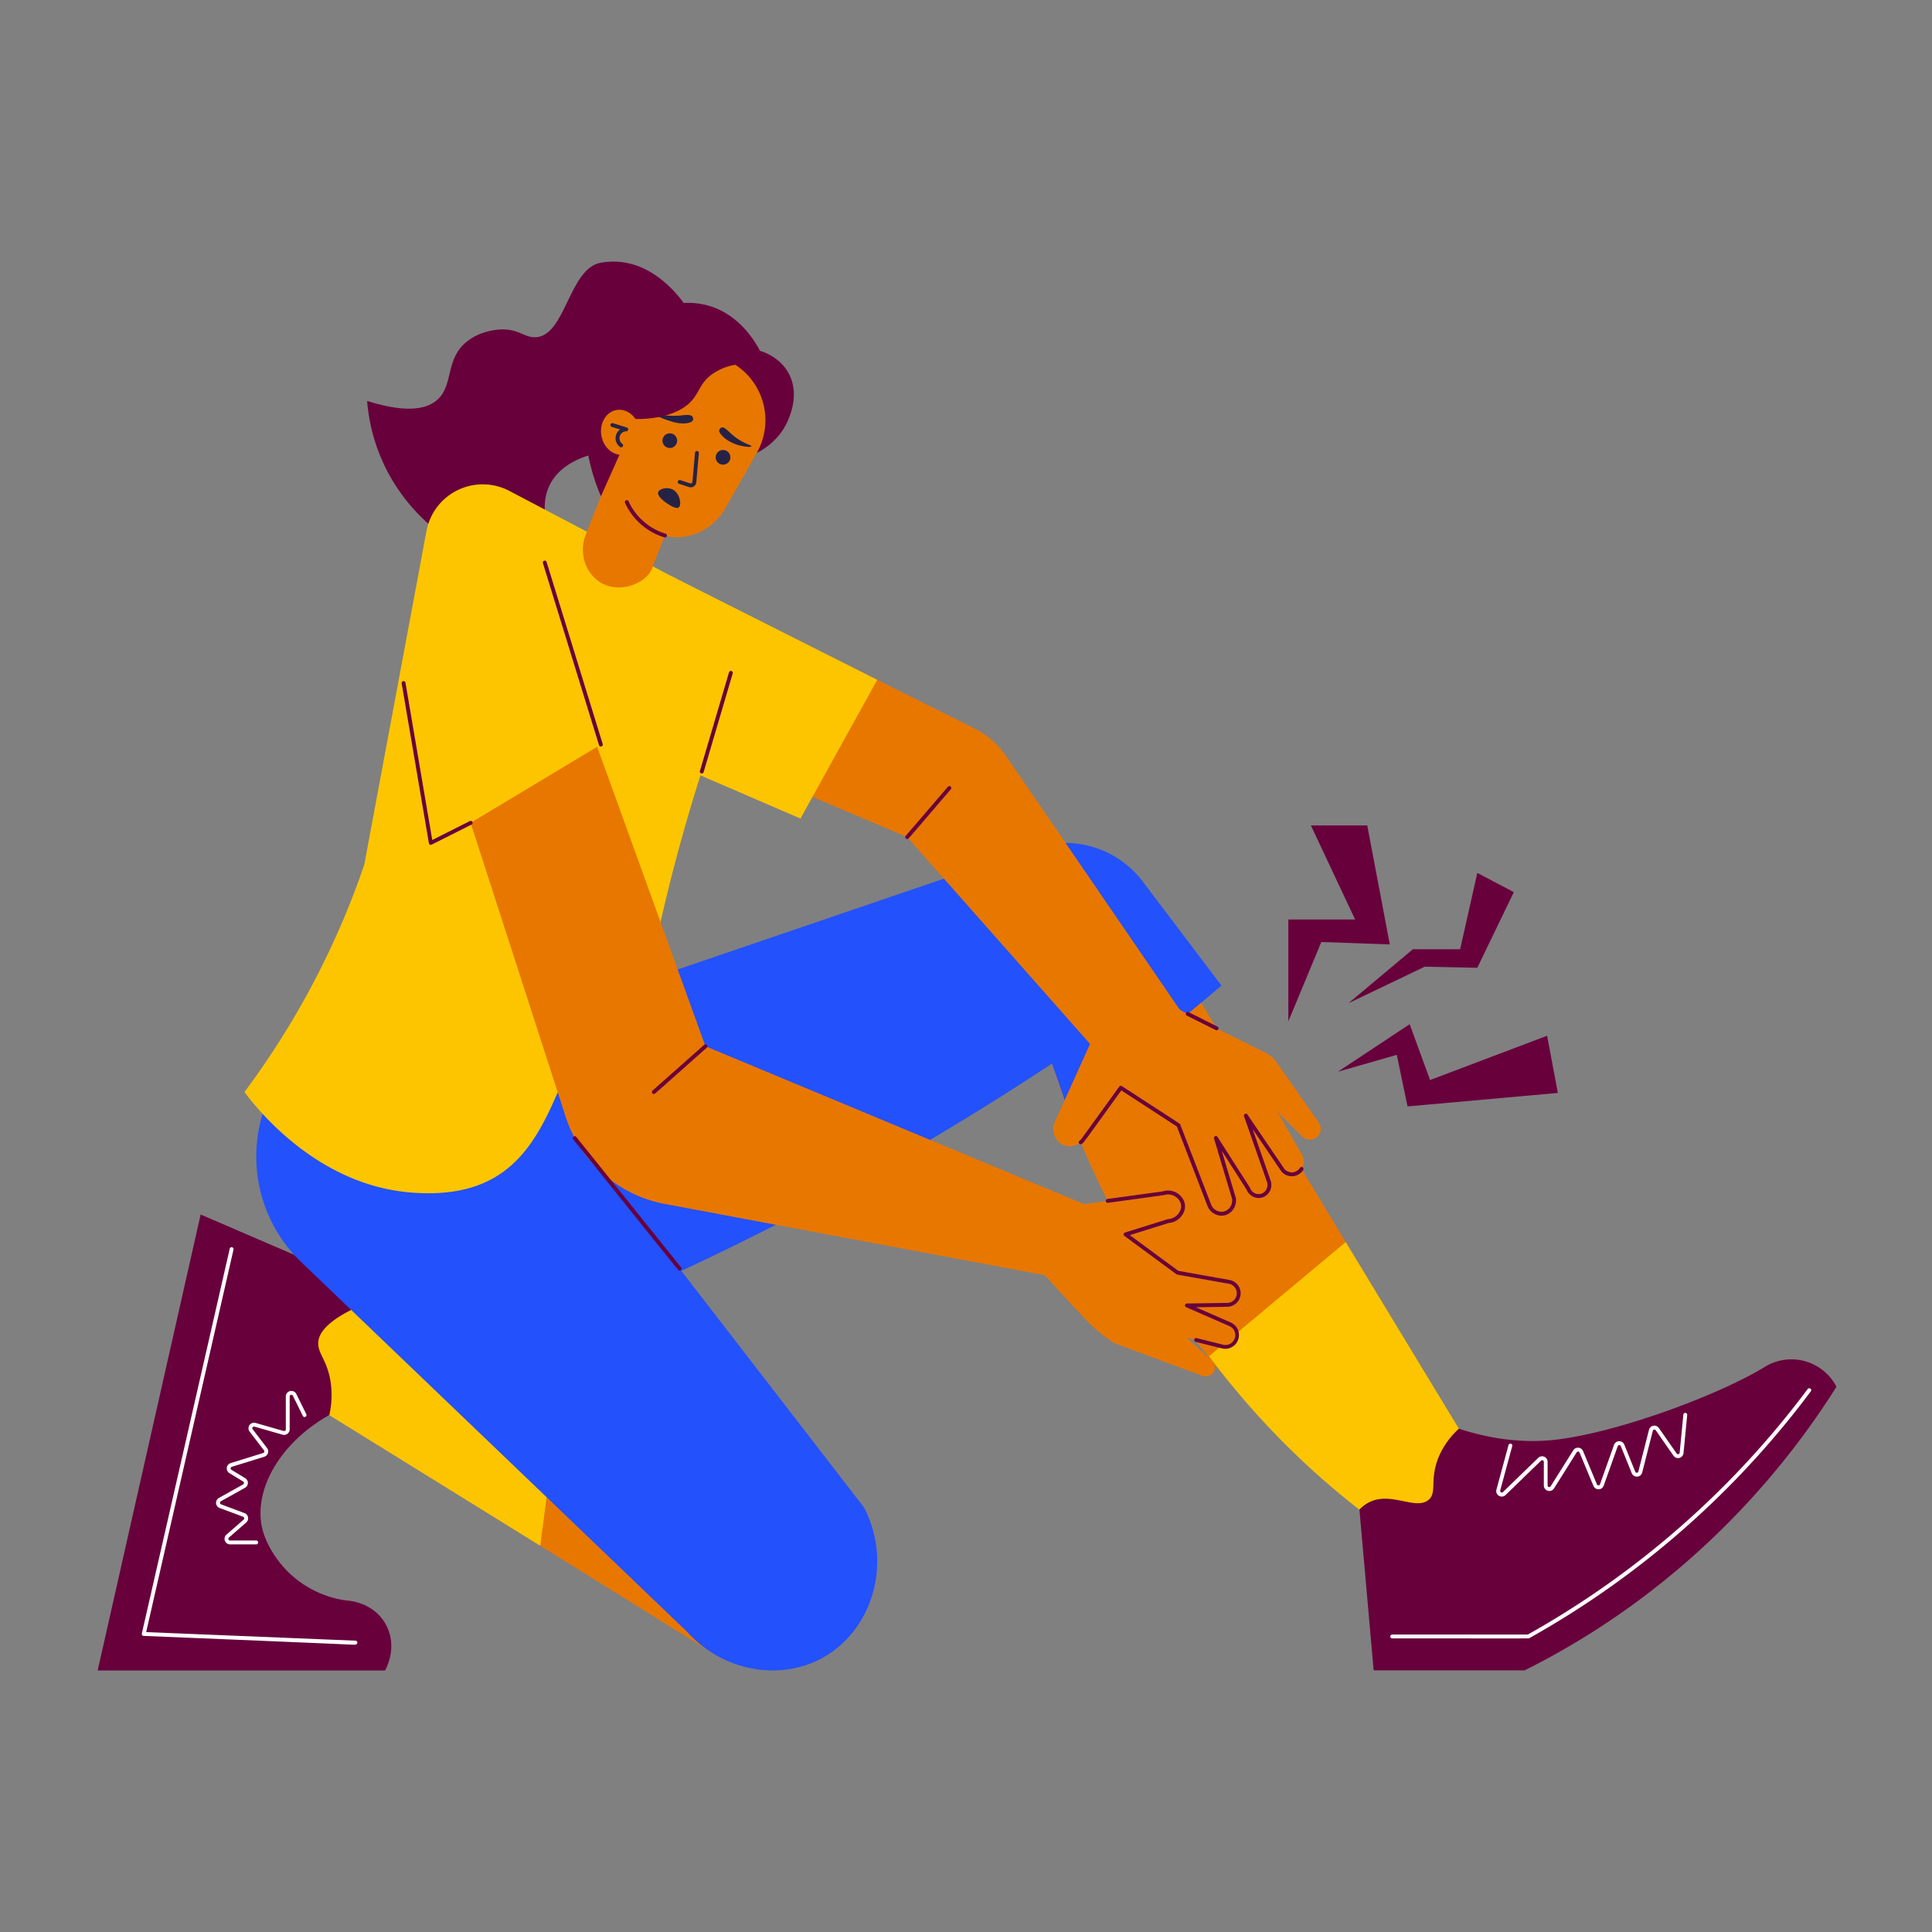 <svg xmlns="http://www.w3.org/2000/svg" viewBox="0 0 2000 2000">
    <rect x="0" y="0" width="2000" height="2000" fill="#808080" stroke="none"/>
    <g data-name="Injured athlete">
        <path fill="#fdc500"
            d="M743.28,748.32a1881.4,1881.4,0,0,0-92.61,396.23l-184.22-14.06L650.67,778.2Z" />
        <path fill="#68003c"
            d="M622.13,271.9c-33.27,5.81-36.61,75.89-67.61,77.21-12.18.52-17.43-9.18-37.16-8-4.08.24-20.16,1.6-33.6,12.11C460.36,371.48,470,398,453,413.58c-9.25,8.5-28.35,15.56-73,1.47,6,71.85,49.78,130.47,115.29,161.4,0,0,69-1.41,68.6-50.66s56.33-56.92,56.33-56.92l97.36-140.29S682.7,261.33,622.13,271.9Z" />
        <polygon fill="#68003c"
            points="1357.03 854.5 1402.8 951.82 1333.69 951.82 1333.69 1057.27 1367.82 975.16 1438.72 977.66 1415.38 854.5 1357.03 854.5" />
        <polygon fill="#68003c"
            points="1385 1109.43 1459.29 1060.25 1480.41 1118.05 1601.56 1072.2 1612.68 1131.39 1457.07 1145.36 1445.95 1091.98 1385 1109.43" />
        <polygon fill="#68003c"
            points="1529.31 903.66 1511.53 982.66 1462.62 982.66 1395.93 1038.52 1474.85 1000.73 1529.31 1001.84 1567.11 923.53 1529.31 903.66" />
        <rect width="76.64" height="143.4" x="608.34" y="483.83" fill="#e87700"
            transform="rotate(21.78 646.613 555.465)" />
        <path fill="#e87700"
            d="M795,444.39A89.44,89.44,0,1,0,631.22,460.6c.59,4.88,1.32,9.24,2.06,13,6.35,31.92,16.21,66.53,47.75,78.52,26.49,11.44,56.54-2.26,70-26.14C792.57,452.57,791.58,455.33,795,444.39Z" />
        <circle cx="748.49" cy="473.43" r="7.61" fill="#262246" />
        <circle cx="693.38" cy="456.17" r="7.61" fill="#262246" />
        <path fill="#262246"
            d="M715,504.46c-1.23,0-.71.08-12-3.64a2,2,0,0,1-1.27-2.53,2,2,0,0,1,2.52-1.27c10.83,3.55,10.77,3.8,11.76,3.15s.56,1.17,3.47-31.47a2,2,0,0,1,4,.35l-2.69,30.15A5.77,5.77,0,0,1,715,504.46Z" />
        <path fill="#68003c"
            d="M687.78,556.28a65.93,65.93,0,0,1-40.69-35.61,2,2,0,1,1,3.63-1.67A62,62,0,0,0,689,552.47,2,2,0,0,1,687.78,556.28Z" />
        <path fill="#262246"
            d="M717.36,434.85c-.25.66-.93,1.76-3.42,2.57-7,2.3-16.5-.41-16.5-.41-5.06-1.45-17.71-5.55-17.25-7.52.4-1.68,9.41,2.2,25,.57,4-.42,10-1.36,11.77,1.46A4,4,0,0,1,717.36,434.85Z" />
        <path fill="#262246"
            d="M744.49,445.54a3.69,3.69,0,0,0,.69,2.52c5.82,9.13,19.11,12.72,19.11,12.72,5.78,1.56,13.21,2.49,13.57,1.26s-7.52-2.48-16.83-9.62c-6.91-5.3-11-11.13-14.13-9.81A4.25,4.25,0,0,0,744.49,445.54Z" />
        <path fill="#fdc500"
            d="M739.15,619.64,527.35,508.21a59.29,59.29,0,0,0-85.89,41.6q-49.2,264-98.42,527.94l222.41,52.74L766.06,699.36A61,61,0,0,0,739.15,619.64Z" />
        <path fill="#e87700"
            d="M417.77,1090.75l644.64-190.67a112,112,0,0,1,127.65,49.51l357.5,592.05-79.41,61.48C1287.9,1482.35,1154.41,1309.78,1089,1101a2661.63,2661.63,0,0,1-558.57,269.67Z" />
        <path fill="#2351fb"
            d="M513.86,1067.61l556-189.63A101,101,0,0,1,1183,912.63l81.48,107.66-157.66,132.3L1089,1101A2953,2953,0,0,1,670.4,1331.56Z" />
        <path fill="#e87700"
            d="M371.09,1325.55c-30.85,1.21-57.94,20.32-68.6,48.29-14.8,38.77,10.55,72.15,11.85,73.81l425.2,264.78V1544C653.2,1423.31,520.75,1343.57,371.09,1325.55Z" />
        <path fill="#fdc500"
            d="M323,1453.89l236.27,146.27,27.44-210.31-236.81-60.21a83.36,83.36,0,0,0-27.54,26.9C296.09,1398.74,320.7,1449.38,323,1453.89Z" />
        <path fill="#fdc500"
            d="M1393.07,1285.79l-141.4,118.15a823.87,823.87,0,0,0,162.68,164.33c22.05,21.59,52.21,29.82,74.29,20.12,31.35-13.76,48.7-64.66,21.62-109.36Q1451.66,1382.42,1393.07,1285.79Z" />
        <path fill="#68003c"
            d="M401.12,1340.53,207.7,1257.27q-53.3,236-106.6,472H398.61c.56-1,13.86-24.36.59-48-12.91-23-38.72-24.33-40.15-24.39a106.61,106.61,0,0,1-57.32-26.36c-17-15.38-27.26-34.9-30.38-48.73-9-39.73,18.57-88.33,69.56-117a92.34,92.34,0,0,0,1.28-34.58c-3.41-21.67-13-28.93-12.8-39.71C329.58,1377.86,343.12,1360.69,401.12,1340.53Z" />
        <path fill="#68003c"
            d="M1510.26,1479c45.12,14.68,80.19,14,103.27,11,65.74-8.51,167.46-46.85,213.28-74.93a52.5,52.5,0,0,1,74.29,20.5c-77.79,123.57-189.25,227-322.79,293.57H1422l-14.73-166.45c24.82-25.6,55.74,2.34,71.25-9.76,9.68-7.55.86-21,11-45.16A83.67,83.67,0,0,1,1510.26,1479Z" />
        <path fill="#e87700"
            d="M708.54,604l300.24,150.12a86.19,86.19,0,0,1,32.63,28.44q99.36,145.14,198.73,290.26L1154.31,1110,939.12,866.58l-268.72-114Q689.48,678.28,708.54,604Z" />
        <path fill="#2351fb"
            d="M358.12,1012.09l-67.44,101.28A151.44,151.44,0,0,0,312,1306.68L711.05,1689c36.75,41,95.6,51.57,139.87,27.52,51.66-28.07,73.61-97.87,43.56-155.92q-190.31-246.48-380.62-493Z" />
        <polygon fill="#fdc500"
            points="695.14 596.49 650.66 770.51 828.63 847.37 908.1 703.76 695.14 596.49" />
        <path fill="#fdc500"
            d="M377,895.47a858.82,858.82,0,0,1-123.94,235c14.19,19,75.84,96.12,172,104,106.63,8.71,132.94-56.58,161.1-124.81s108.9-103.88,108.9-103.88l-91.8-56.58Z" />
        <path fill="#e87700"
            d="M607.6,550.42c-10,20.77-1.6,44.82,16.4,53.89,20.7,10.43,47.76-2.17,51.79-18,4.35-17.11-18-38.8-40.43-41.61C623,543.14,612.88,547.57,607.6,550.42Z" />
        <path fill="#e87700"
            d="M446,724.4l139.44,431.38a134.11,134.11,0,0,0,102.9,90.57L1112,1325.8l22.2-74.34-403.92-168.4L556.11,601.43Z" />
        <polygon fill="#fdc500"
            points="425.14 693.65 467.41 863.7 628.81 766.67 571.16 576.45 425.14 693.65" />
        <path fill="#e87700"
            d="M1101.79,1249.3l105.68-14.45c7.28-1.61,14.42,2,17,7.85,3.11,7.16-1,16.81-9.93,19.69l-49.34,15.45,53.82,39.63,54.92,9.77c11.42,4.51,11.13,20.28-1.12,23.54h-45.47l45.47,19.88c7.2,3.84,9.38,12.5,5.93,18.07-2.67,4.29-8.51,6.46-14.25,5l-35.87-9,24.37,22.6c4,2.91,5.62,7.88,4.13,11.67-1.93,4.89-8.9,7.61-14.89,4.32l-87.07-32.25a21.57,21.57,0,0,1-6.6-4.09,138.49,138.49,0,0,1-24.66-21.14c-20.78-21.78-37.91-40.87-45.15-49Z" />
        <path fill="#e87700"
            d="M1134.14,1068l-43.3,95.92c-2.22,9.33,2.64,18.57,10.63,21.61,6.43,2.44,14.06.54,19.22-4.81l39.59-54.66,59.64,38.75,32.55,84.38a13.42,13.42,0,0,0,25.71-6l-20.52-66.78,37.78,59.1c.31.29,5,4.57,10.67,3.14,5.11-1.28,8.87-6.56,8.52-12.67q-13.43-36.94-26.84-73.9l40.28,59.29c3.92,3.78,9.44,5.08,13.9,3.26,6-2.44,9.44-10.23,6.67-17.65L1297,1106.2l-79.87-64.45Z" />
        <path fill="#e87700"
            d="M1209.39,1039.51l101,50.48a29.31,29.31,0,0,1,10.91,9.41l44.41,63.4a11.32,11.32,0,0,1-17,14.41C1281.25,1109.44,1311.69,1139.59,1209.39,1039.51Z" />
        <path fill="#68003c"
            d="M622,772.78a2,2,0,0,1-1.91-1.41L562,582.89a2,2,0,0,1,3.82-1.18l58.09,188.48A2,2,0,0,1,622,772.78Z" />
        <path fill="#68003c"
            d="M446,874.57a2,2,0,0,1-2-1.67L415.8,707.44a2,2,0,0,1,1.64-2.31,2,2,0,0,1,2.31,1.64l27.72,162.8,38.78-19.52a2,2,0,1,1,1.79,3.57C444,875.8,446.65,874.57,446,874.57Z" />
        <path fill="#68003c"
            d="M726.48,800.69a2,2,0,0,1-1.92-2.56L754.66,696a2,2,0,0,1,3.84,1.13L728.4,799.26A2,2,0,0,1,726.48,800.69Z" />
        <path fill="#68003c"
            d="M676.84,1132.49a2,2,0,0,1-1.33-3.5L729,1081.56a2,2,0,1,1,2.66,3C674.58,1135.17,678,1132.49,676.84,1132.49Z" />
        <path fill="#68003c"
            d="M939.12,868.58a2,2,0,0,1-1.52-3.3l43.55-50.67a2,2,0,1,1,3,2.61C937.37,871.68,940.52,868.58,939.12,868.58Z" />
        <path fill="#68003c"
            d="M703.58,1315.33c-1.49,0,5.57,8.12-110.16-135.88a2,2,0,0,1,3.12-2.51l108.6,135.14A2,2,0,0,1,703.58,1315.33Z" />
        <path fill="#68003c"
            d="M1259.48,1066.55c-.7,0,1.38.93-30.81-15.17a2,2,0,0,1-.9-2.68,2,2,0,0,1,2.69-.9l29.91,15A2,2,0,0,1,1259.48,1066.55Z" />
        <path fill="#68003c"
            d="M1264.45,1258.46a15.75,15.75,0,0,1-14.54-10.33l-31.62-82-57.5-37.36c-41.57,57.4-38.55,53.71-40.92,55.37a2,2,0,1,1-2.3-3.27c1.61-1.14-1.61,3,41.09-56a2,2,0,0,1,2.71-.5c63.81,41.46,60.08,38.82,60.42,39.71l31.86,82.6a11.57,11.57,0,0,0,12.43,7.63c6-.94,10.22-6.86,9.39-13.19l-18.7-62.5a2,2,0,0,1,3.6-1.65c35.34,55.27,33.46,52.25,33.61,52.66,2.76,7.72,13.3,9.07,17.09,1.36a9.88,9.88,0,0,0,.37-7.9l-23.62-67.51a2,2,0,0,1,3.54-1.78l38.36,56.48h0a10.64,10.64,0,0,0,8.53,3.35,10.52,10.52,0,0,0,7.42-4.62,2,2,0,1,1,3.38,2.14,14,14,0,0,1-22.51,1.55l-29.9-44,18.55,53c2.82,7.34-1.21,15.75-8.52,17.92-6.6,2-13.88-1.82-16.38-8.44l-25.6-40,14.68,49.14C1280.66,1250,1273.61,1258.46,1264.45,1258.46Z" />
        <path fill="#68003c"
            d="M1268.21,1396.26c-2.28,0,.32.5-30.46-7.19a2,2,0,0,1,1-3.88l26.24,6.56a10.25,10.25,0,0,0,7.08-19.24l-44.15-19.3a2,2,0,0,1,.77-3.84l41.5-.59a10,10,0,0,0,1.68-19.88c-57-10.13-53.46-9.4-54-9.81L1164,1279.45a2,2,0,0,1,.59-3.52l44.2-13.84a15.05,15.05,0,0,0,11-5.54c8.63-11-3.53-23.27-15.3-19.31l-57.51,7.9a2,2,0,0,1-2.25-1.71,2,2,0,0,1,1.71-2.25l57.14-7.81c14.73-5.08,30.57,11.38,19.35,25.65a18.38,18.38,0,0,1-13.17,7l-40.21,12.59,50.27,37,52.71,9.37a14,14,0,0,1-2.31,27.82c-2.54,0,9-.13-32.26.46l35.65,15.59a14.22,14.22,0,0,1-5.39,27.43Z" />
        <path fill="#262246"
            d="M702.7,525.21c-2.76,2.22-9.91-2.57-12-4-1.71-1.15-10.8-7.24-9.32-11.74,1.2-3.67,9.18-5.55,14.71-2.9C703.87,510.33,705.88,522.65,702.7,525.21Z" />
        <path fill="#fff"
            d="M367.82,1702.48c-11.95,0,58,2.37-219.13-9a2,2,0,0,1-1.87-2.45l91-398.37a2,2,0,0,1,3.9.89l-90.41,396,216.64,8.87a2,2,0,0,1-.08,4Z" />
        <path fill="#fff"
            d="M265.28,1598.72h-27.1a5.75,5.75,0,0,1-3.77-10.08l17.83-15.55a1.75,1.75,0,0,0-.54-2.95l-24.31-9.07a5.75,5.75,0,0,1-.8-10.4l25.1-14a1.74,1.74,0,0,0,.06-3L237.5,1525a5.75,5.75,0,0,1,1.27-10.41l33.65-10.44a1.75,1.75,0,0,0,.87-2.73l-14.88-19.39a5.74,5.74,0,0,1,6.14-9l29.09,8.32a1.75,1.75,0,0,0,2.23-1.68v-34.05a5.74,5.74,0,0,1,10.89-2.54L317.09,1464a2,2,0,0,1-3.59,1.77l-10.32-20.94a1.74,1.74,0,0,0-3.31.77v34.05a5.76,5.76,0,0,1-7.33,5.53l-29.1-8.33a1.74,1.74,0,0,0-1.86,2.74l14.88,19.4a5.74,5.74,0,0,1-2.86,9L240,1518.43a1.74,1.74,0,0,0-.39,3.16l14.24,8.6a5.76,5.76,0,0,1-.16,9.94l-25.1,14a1.74,1.74,0,0,0,.24,3.16l24.31,9.07a5.75,5.75,0,0,1,1.77,9.71L237,1591.66a1.74,1.74,0,0,0,1.14,3.06h27.1a2,2,0,0,1,0,4Z" />
        <path fill="#fff"
            d="M1441.25,1696.07a2,2,0,0,1,0-4h140.37a925.92,925.92,0,0,0,289.7-254.16,2,2,0,1,1,3.21,2.39,929.93,929.93,0,0,1-291.41,255.52C1582.42,1696.21,1592.39,1696.07,1441.25,1696.07Z" />
        <path fill="#fff"
            d="M1549.16,1541.86l12.49-46.06a2,2,0,0,1,3.86,1L1553,1542.91a1.71,1.71,0,0,0,2.84,1.67l36.55-35.43a5.7,5.7,0,0,1,9.67,4.1v24.49a1.71,1.71,0,0,0,3.15.91l23.45-37.33a5.72,5.72,0,0,1,10.11.84l14.36,34.47a1.71,1.71,0,0,0,3.19-.08l14.49-40.81a5.71,5.71,0,0,1,10.67-.23l11.32,28a1.7,1.7,0,0,0,3.23-.21l11-43.19a5.71,5.71,0,0,1,10.21-1.85l18.44,26.42a1.71,1.71,0,0,0,3.1-.81l3.83-39.46a2.05,2.05,0,0,1,2.18-1.8,2,2,0,0,1,1.8,2.19l-3.83,39.46a5.71,5.71,0,0,1-10.36,2.71L1714,1480.57a1.7,1.7,0,0,0-3,.55l-11,43.19a5.7,5.7,0,0,1-10.82.72l-11.33-28a1.7,1.7,0,0,0-3.18.07l-14.5,40.81a5.7,5.7,0,0,1-10.64.28l-14.37-34.47a1.71,1.71,0,0,0-3-.25l-23.45,37.32a5.71,5.71,0,0,1-10.54-3v-24.49a1.7,1.7,0,0,0-2.89-1.23l-36.55,35.43A5.71,5.71,0,0,1,1549.16,1541.86Z" />
        <path fill="#68003c"
            d="M761.17,377.58A59.15,59.15,0,0,0,740,385.51c-17.9,11.14-14.75,23.45-30,34.82-20.13,15-52.15,13.37-52.15,13.37l-35.71,79.94s-8.18-17-13.24-42.57c-4.27-21.58-11.34-59.57,5.51-93.62,20.24-40.93,75.3-76.35,123-59.75,29,10.1,44.12,35.59,49.31,45.47,4.79,1.47,19.88,6.75,28.82,21.78,12.69,21.3,2.58,44.63,0,50.59-9,20.74-26.26,30.38-32.15,33.33A68.43,68.43,0,0,0,761.17,377.58Z" />
        <ellipse cx="642.3" cy="447.57" fill="#e87700" rx="20.05" ry="23.47"
            transform="rotate(-10.24 642.236 447.538)" />
        <path fill="#262246"
            d="M641.93,462.73a11.1,11.1,0,0,1,0-18.13l-8.59-2.69a2,2,0,0,1,1.2-3.82l14.35,4.49a2,2,0,0,1-.54,3.91,7.17,7.17,0,0,0-4.08,13A2,2,0,0,1,641.93,462.73Z" />
    </g>
</svg>